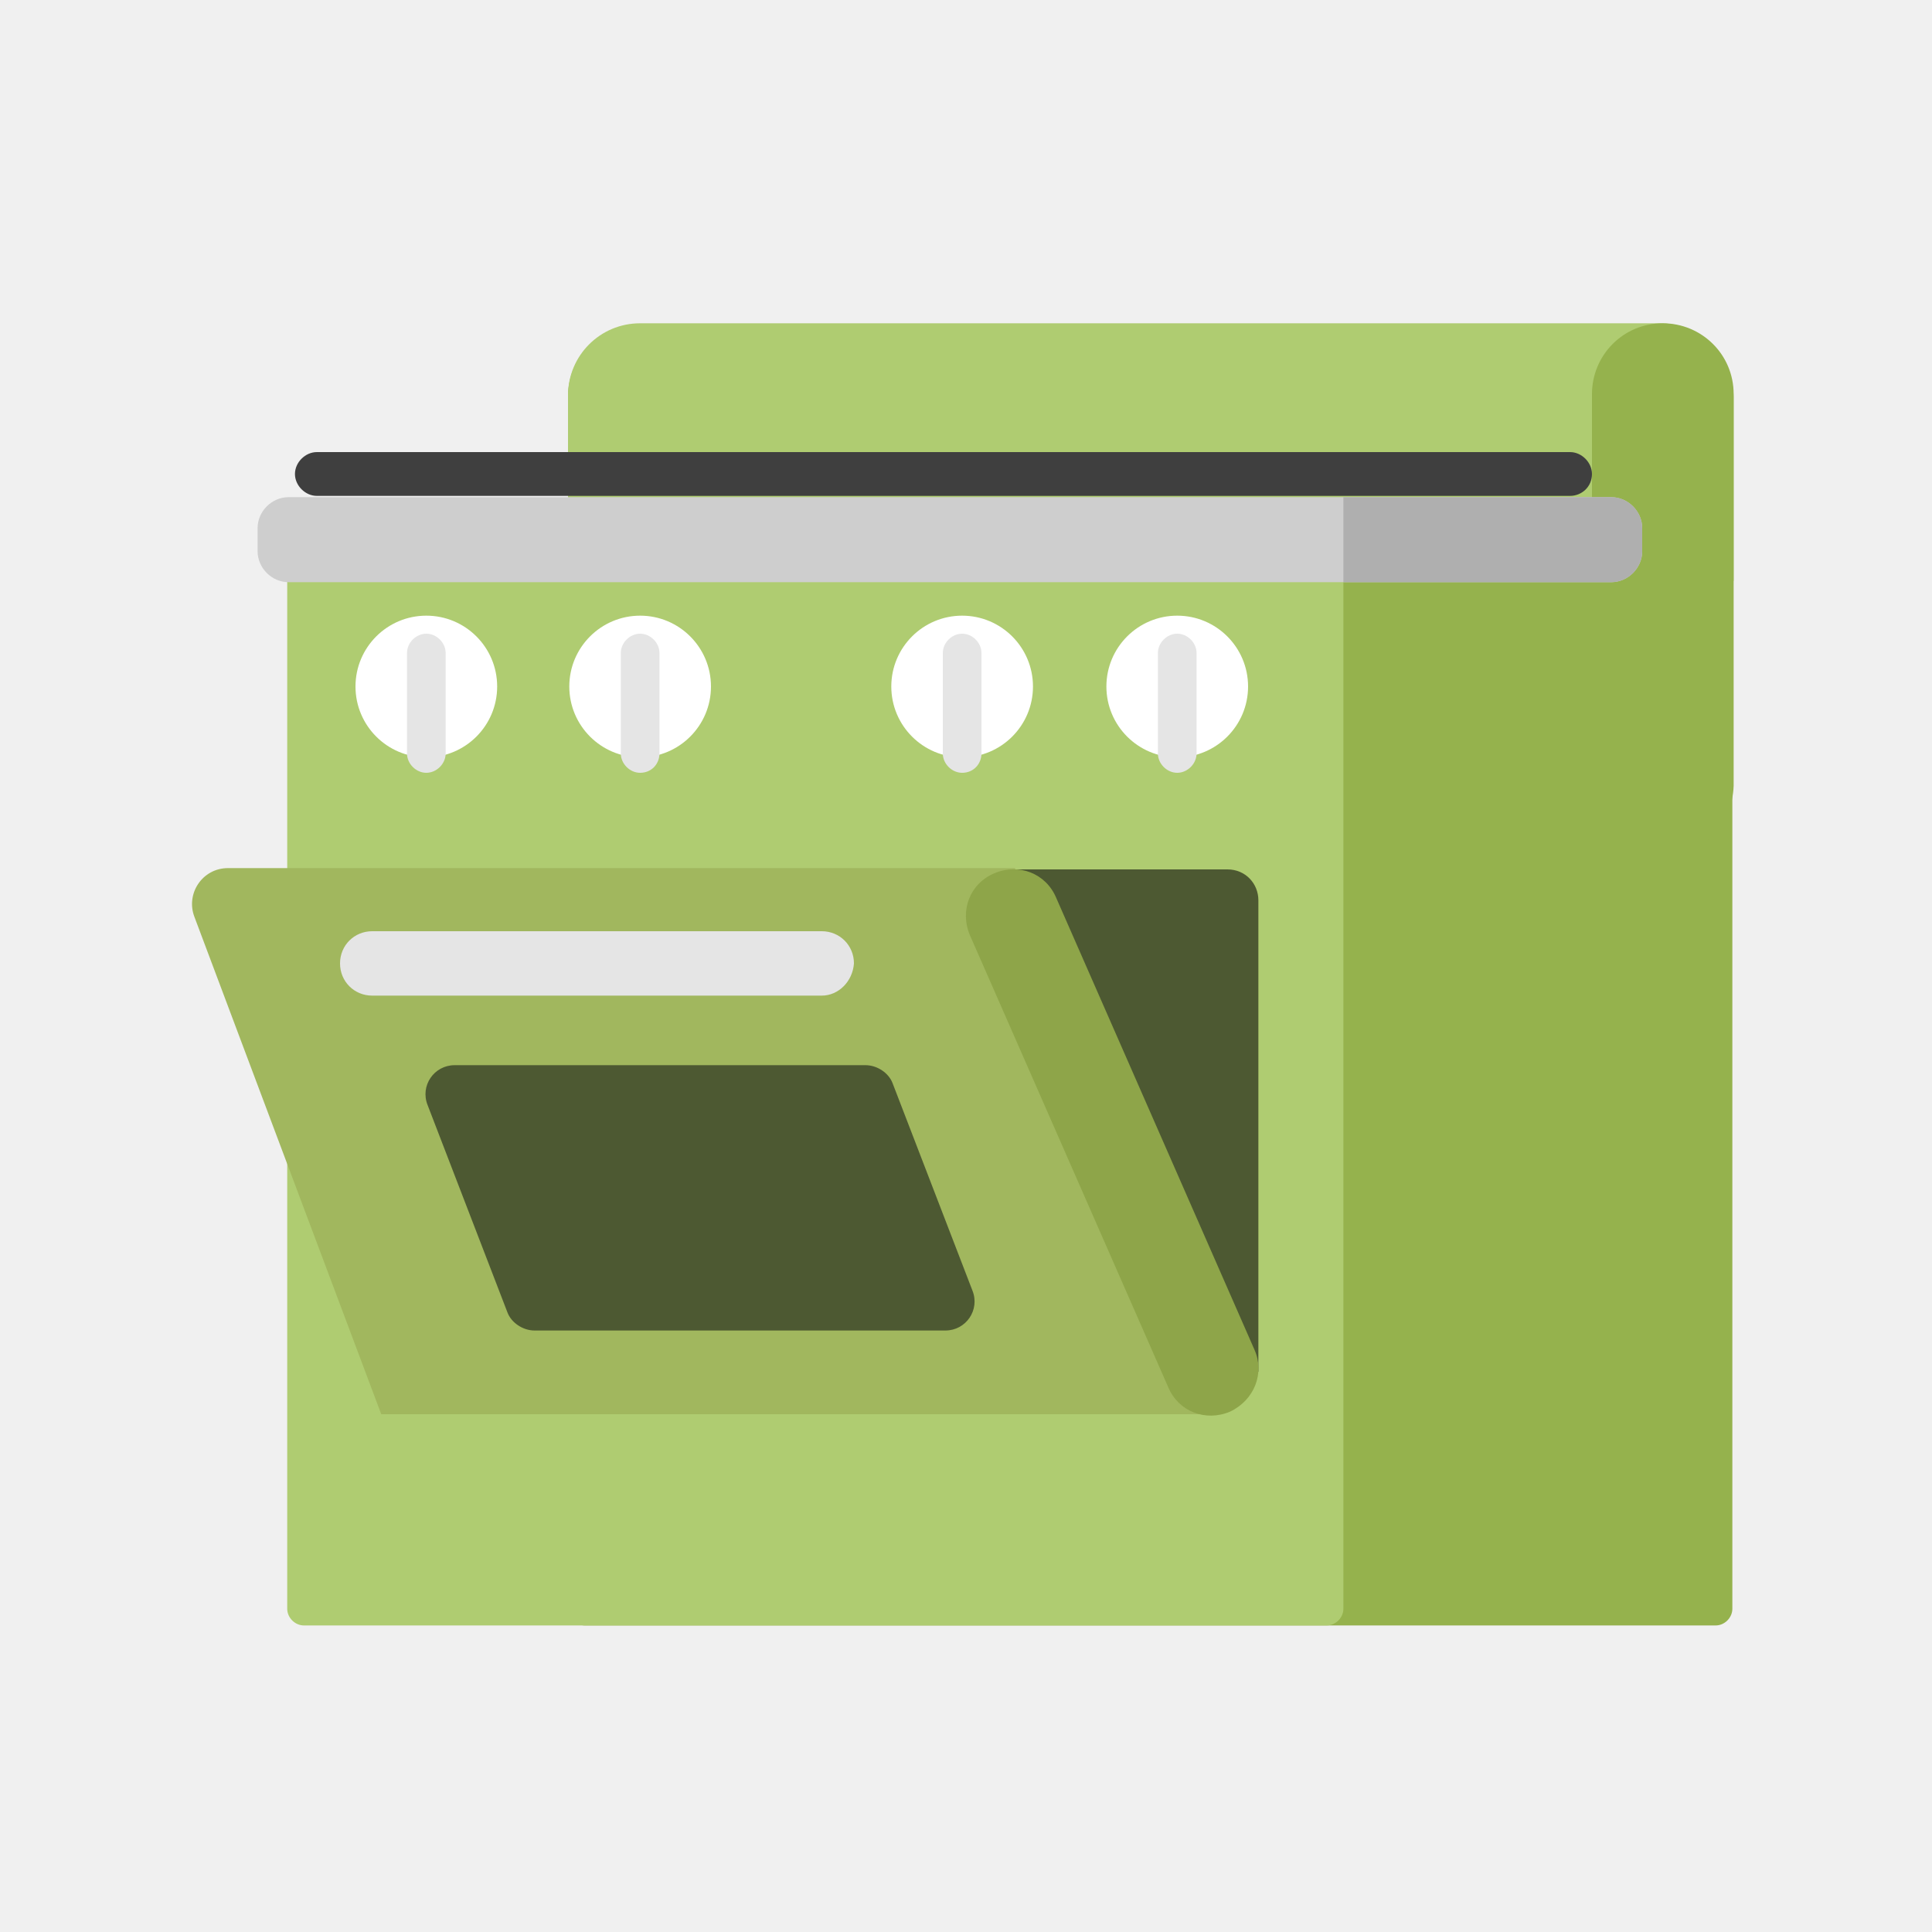 <?xml version="1.0" encoding="utf-8"?><!DOCTYPE svg PUBLIC "-//W3C//DTD SVG 1.1//EN" "http://www.w3.org/Graphics/SVG/1.1/DTD/svg11.dtd"><svg version="1.1" xmlns="http://www.w3.org/2000/svg" xmlns:xlink="http://www.w3.org/1999/xlink" x="0px" y="0px" width="150px" height="150px" viewBox="0 0 150 150" enable-background="new 0 0 150 150" xml:space="preserve"><g id="Layer_2"><rect x="-850" y="-170" fill="#F0F0F0" width="1680" height="1677.3"/></g><g id="Layer_1"><path fill="#95B24D" d="M133.2,126.2H45.4c-0.7,0-1.3-0.6-1.3-1.3V30.8c0-3.1,2.5-5.6,5.6-5.6h79.2c3.1,0,5.6,2.5,5.6,5.6v94.1 C134.5,125.6,133.9,126.2,133.2,126.2z"/><path fill="#AFCC71" d="M128.9,25.1H49.7c-3.1,0-5.6,2.5-5.6,5.6v14.4h90.5V30.8C134.5,27.7,132,25.1,128.9,25.1z"/><path fill="#AFCC71" d="M103,126.2H23.6c-0.7,0-1.3-0.6-1.3-1.3V42.5c0-0.7,0.6-1.3,1.3-1.3H103c0.7,0,1.3,0.6,1.3,1.3v82.4 C104.3,125.6,103.7,126.2,103,126.2z"/><path fill="#4D5932" d="M97.7,106.5H67v-39h28.3c1.4,0,2.4,1.1,2.4,2.4V106.5z"/><circle fill="#FFFFFF" cx="33.1" cy="53.3" r="5.5"/><circle fill="#FFFFFF" cx="49.7" cy="53.3" r="5.5"/><circle fill="#FFFFFF" cx="74.7" cy="53.3" r="5.5"/><circle fill="#FFFFFF" cx="91.4" cy="53.3" r="5.5"/><path fill="#A1B75E" d="M29.6,109.8h65.2l-16-42.4H17.7c-2,0-3.3,2-2.6,3.8L29.6,109.8z"/><path fill="#E5E5E5" d="M63.8,77.3H28.9c-1.4,0-2.5-1.1-2.5-2.5l0,0c0-1.4,1.1-2.5,2.5-2.5h34.9c1.4,0,2.5,1.1,2.5,2.5l0,0 C66.2,76.2,65.1,77.3,63.8,77.3z"/><path fill="#8EA549" d="M95.5,109.6L95.5,109.6c-1.9,0.8-4,0-4.8-1.9L75.3,72.6c-0.8-1.9,0-4,1.9-4.8l0,0c1.9-0.8,4,0,4.8,1.9 l15.4,35.1C98.2,106.6,97.4,108.7,95.5,109.6z"/><path fill="#4D5932" d="M73.4,103.3H41.5c-0.9,0-1.8-0.6-2.1-1.4l-6.2-16.1c-0.6-1.5,0.5-3.1,2.1-3.1h31.9c0.9,0,1.8,0.6,2.1,1.4 l6.2,16.1C76.1,101.7,75,103.3,73.4,103.3z"/><path fill="#95B24D" d="M129.1,66.5L129.1,66.5c-3,0-5.5-2.4-5.5-5.5V30.6c0-3,2.4-5.5,5.5-5.5l0,0c3,0,5.5,2.4,5.5,5.5V61 C134.5,64.1,132.1,66.5,129.1,66.5z"/><path fill="#E5E5E5" d="M49.7,60L49.7,60c-0.8,0-1.5-0.7-1.5-1.5v-7.8c0-0.8,0.7-1.5,1.5-1.5h0c0.8,0,1.5,0.7,1.5,1.5v7.8 C51.2,59.3,50.6,60,49.7,60z"/><path fill="#E5E5E5" d="M33.1,60L33.1,60c-0.8,0-1.5-0.7-1.5-1.5v-7.8c0-0.8,0.7-1.5,1.5-1.5h0c0.8,0,1.5,0.7,1.5,1.5v7.8 C34.6,59.3,33.9,60,33.1,60z"/><path fill="#E5E5E5" d="M74.7,60L74.7,60c-0.8,0-1.5-0.7-1.5-1.5v-7.8c0-0.8,0.7-1.5,1.5-1.5l0,0c0.8,0,1.5,0.7,1.5,1.5v7.8 C76.2,59.3,75.6,60,74.7,60z"/><path fill="#E5E5E5" d="M91.4,60L91.4,60c-0.8,0-1.5-0.7-1.5-1.5v-7.8c0-0.8,0.7-1.5,1.5-1.5l0,0c0.8,0,1.5,0.7,1.5,1.5v7.8 C92.9,59.3,92.2,60,91.4,60z"/><path fill="#CECECE" d="M125.1,45.2H22.4c-1.3,0-2.4-1.1-2.4-2.4v-1.8c0-1.3,1.1-2.4,2.4-2.4h102.7c1.3,0,2.4,1.1,2.4,2.4v1.8 C127.5,44.1,126.4,45.2,125.1,45.2z"/><path fill="#AFAFAF" d="M127.5,42.8v-1.8c0-1.3-1.1-2.4-2.4-2.4h-20.8v6.6h20.8C126.4,45.2,127.5,44.1,127.5,42.8z"/><path fill="#3F3F3F" d="M121.9,38.5H24.6c-0.9,0-1.7-0.8-1.7-1.7l0,0c0-0.9,0.8-1.7,1.7-1.7h97.3c0.9,0,1.7,0.8,1.7,1.7l0,0 C123.6,37.8,122.8,38.5,121.9,38.5z"/></g><g id="Layer_3"/></svg>